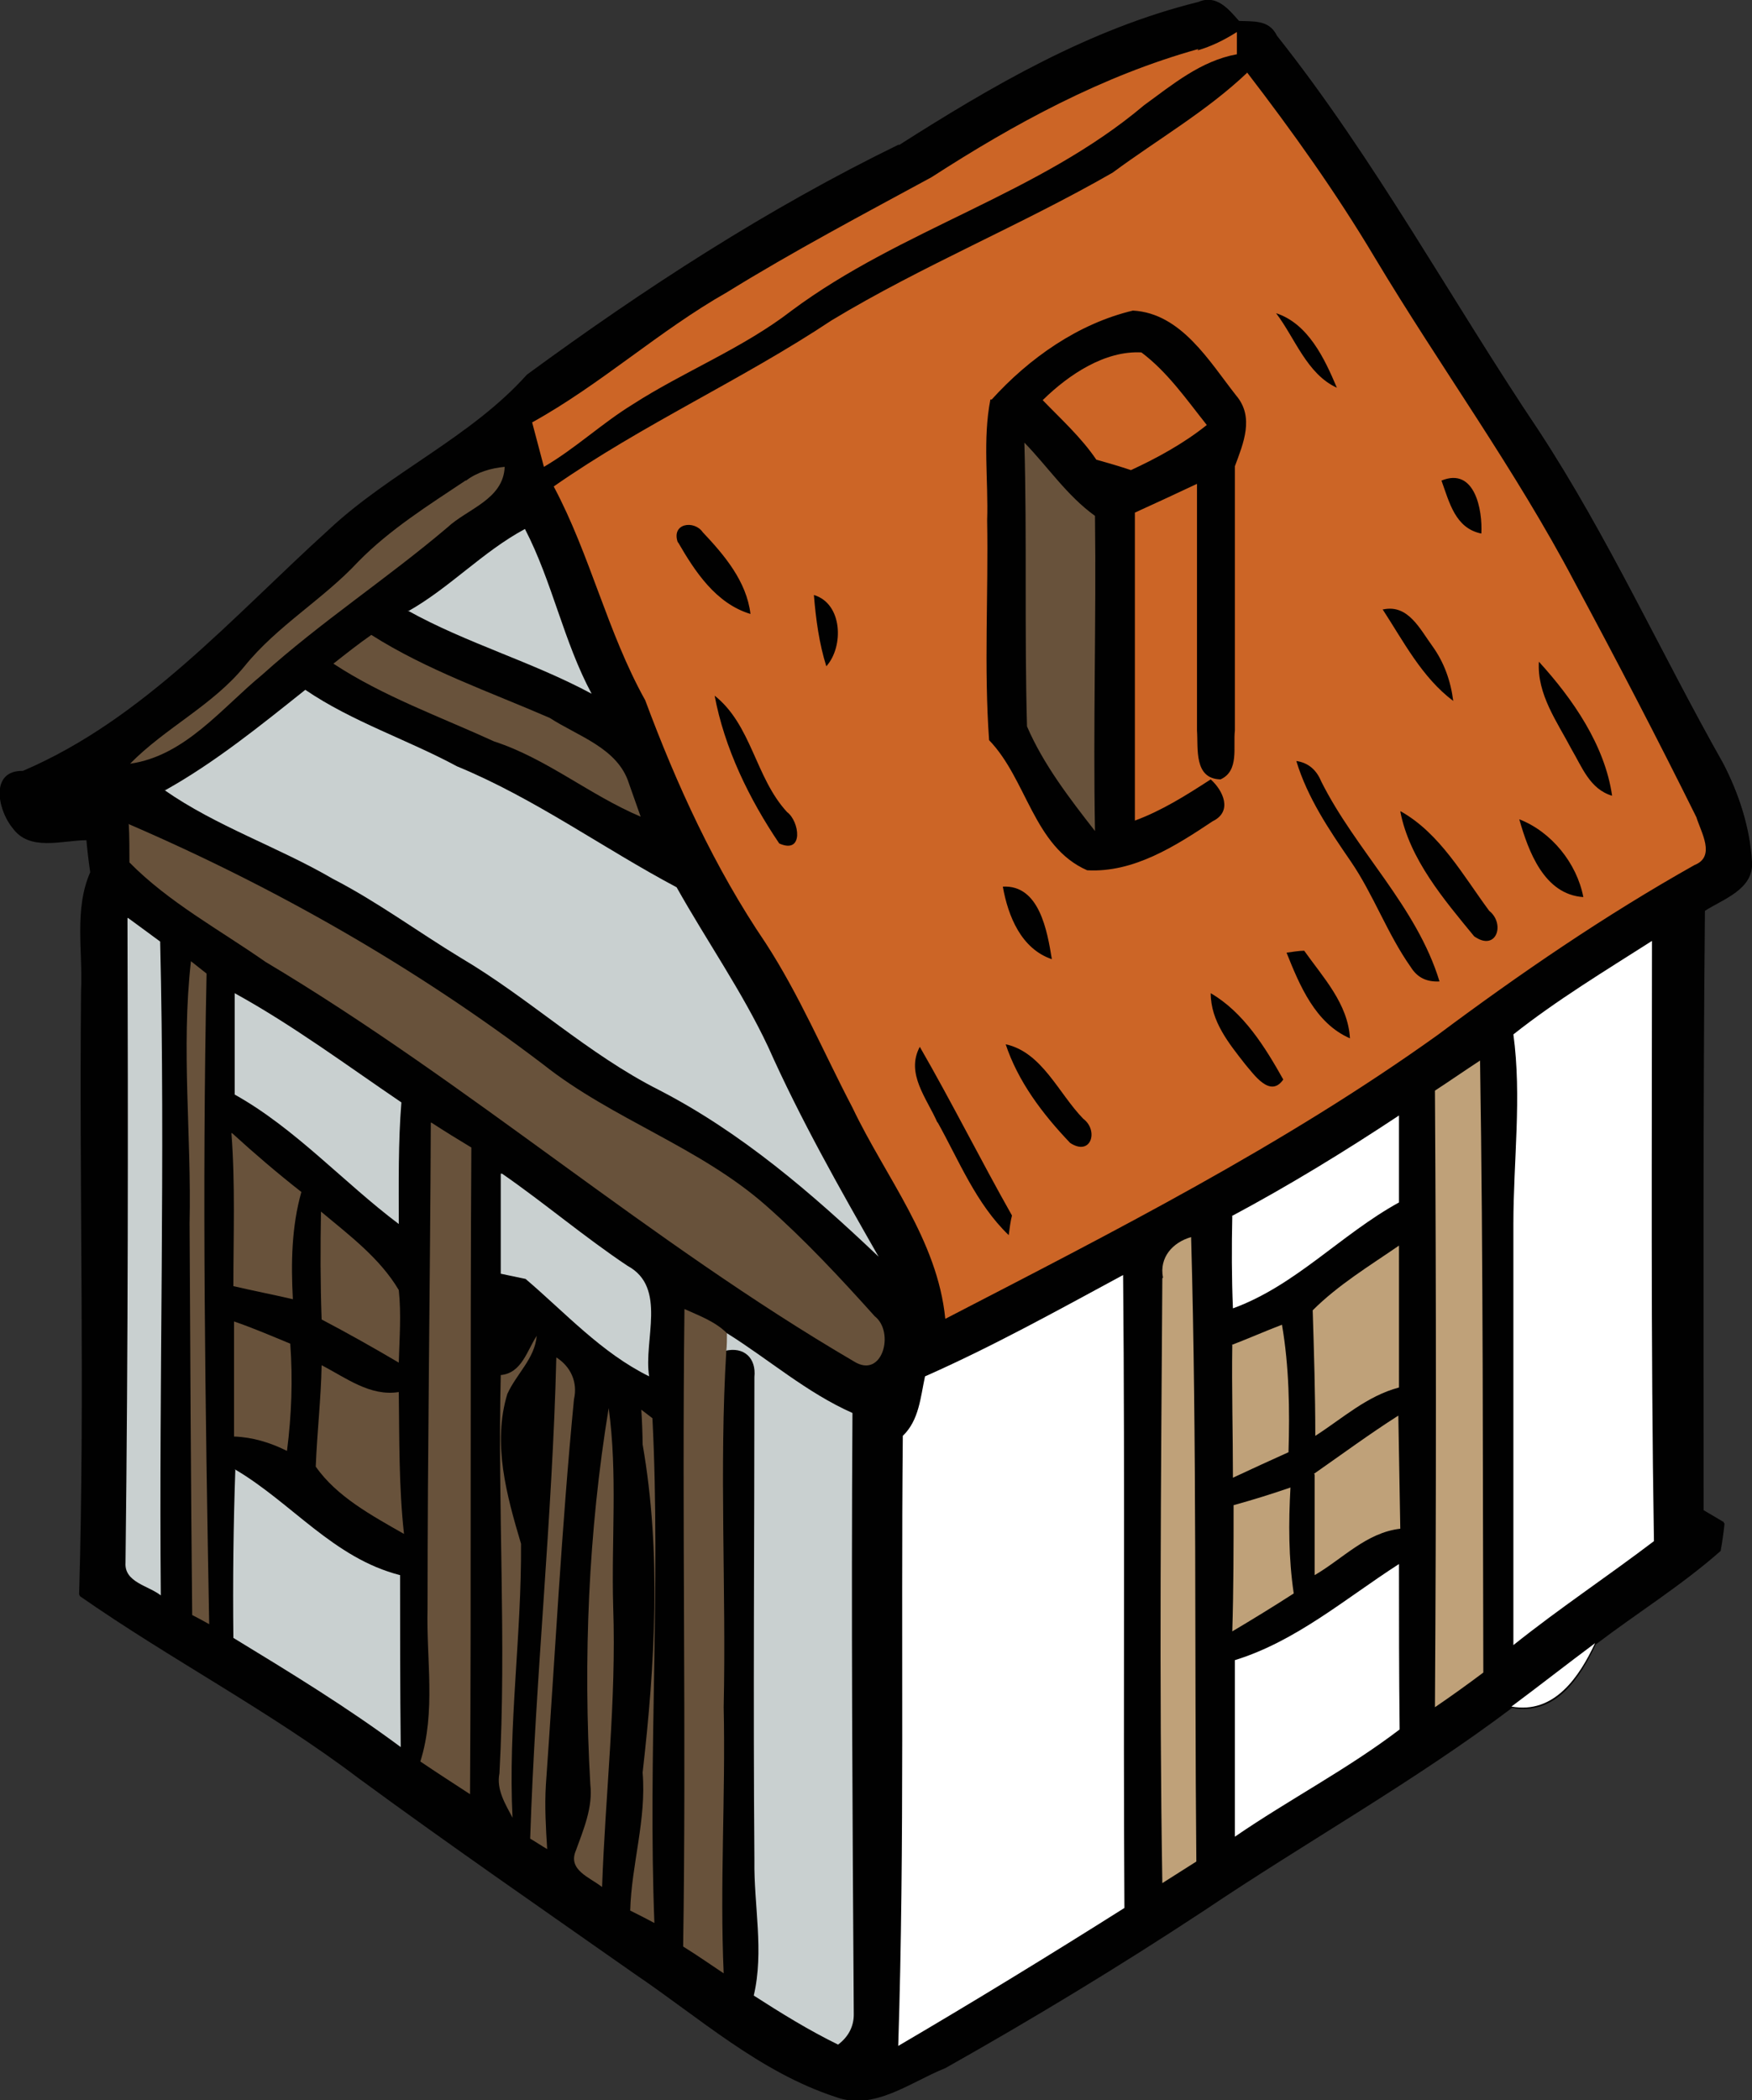 <?xml version="1.0" encoding="UTF-8"?>
<svg id="Layer_2" data-name="Layer 2" xmlns="http://www.w3.org/2000/svg" viewBox="0 0 26.8 32.12">
  <rect x="0" y="0" width="26.8" height="32.12" fill="#333333" stroke="none"/>
  <defs>
    <style>
      .cls-1 {
        fill: #bfa179;
      }

      .cls-2 {
        fill: #010101;
      }

      .cls-3 {
        fill: #68523b;
      }

      .cls-4 {
        fill: #fff;
      }

      .cls-5 {
        fill: #c9d0d0;
      }

      .cls-6 {
        fill: #cc6526;
      }
    </style>
  </defs>
  <g id="Réteg_1" data-name="Réteg 1">
    <g>
      <path class="cls-2" d="M19.53.54c-.12-.23-.36-.2-.57-.21-.17-.19-.34-.41-.62-.29-1.66.41-3.15,1.28-4.58,2.19-2.01.99-3.89,2.2-5.69,3.52-.86.96-2.09,1.48-3.03,2.37-1.47,1.33-2.83,2.9-4.68,3.69-.5-.01-.39.58-.17.85.26.37.76.19,1.14.19.02.13.05.38.06.51-.25.57-.11,1.21-.14,1.82-.03,3.08.06,6.16-.03,9.23,1.39.97,2.91,1.76,4.27,2.79,1.39,1.02,2.81,2,4.22,2.99.99.67,1.91,1.5,3.07,1.88.59.22,1.15-.23,1.68-.44,1.35-.76,2.67-1.56,3.96-2.41,1.56-1.05,3.21-1.97,4.71-3.1.67.12,1.04-.46,1.28-.97.63-.48,1.31-.9,1.91-1.43.02-.1.05-.31.06-.42-.08-.05-.24-.14-.32-.19,0-3.06-.01-6.12.02-9.18.28-.18.75-.33.72-.75-.03-.52-.2-1.04-.44-1.5-.95-1.68-1.75-3.45-2.81-5.07-1.35-2.01-2.51-4.16-4.02-6.06Z"/>
      <path class="cls-2" d="M13.75,2.22c1.43-.91,2.92-1.78,4.58-2.19.28-.12.46.11.62.29.21.01.46-.02.57.21,1.51,1.9,2.67,4.05,4.02,6.06,1.06,1.62,1.86,3.39,2.81,5.07.24.46.41.98.44,1.5.03.42-.44.56-.72.75-.04,3.06-.02,6.12-.02,9.18.08.05.24.14.32.19-.02.1-.05.31-.06.42-.6.53-1.27.95-1.91,1.43-.43.32-.85.65-1.28.97-1.5,1.13-3.15,2.05-4.71,3.1-1.29.86-2.62,1.65-3.96,2.41-.53.22-1.09.67-1.68.44-1.16-.38-2.07-1.21-3.07-1.88-1.41-.99-2.83-1.97-4.22-2.99-1.35-1.03-2.88-1.82-4.27-2.79.09-3.07,0-6.16.03-9.23.03-.61-.11-1.25.14-1.82-.02-.13-.05-.38-.06-.51-.38,0-.88.18-1.14-.19-.22-.27-.33-.86.17-.85,1.85-.79,3.21-2.36,4.68-3.69.94-.88,2.17-1.41,3.03-2.37,1.8-1.32,3.68-2.54,5.69-3.52ZM18.32.77c-1.46.4-2.81,1.14-4.08,1.96-1.05.57-2.12,1.12-3.13,1.76-1.04.59-1.93,1.41-2.98,1.99.06.23.12.45.18.68.48-.28.88-.65,1.35-.95.79-.51,1.69-.86,2.44-1.44,1.68-1.25,3.79-1.78,5.39-3.14.43-.32.86-.69,1.42-.78,0-.09,0-.26,0-.34-.19.11-.39.22-.6.28ZM19.07,1.1c-.62.59-1.37,1.03-2.06,1.53-1.4.81-2.91,1.42-4.3,2.26-1.38.92-2.9,1.59-4.25,2.54.56,1.05.82,2.23,1.4,3.27.48,1.29,1.06,2.57,1.84,3.71.52.8.88,1.68,1.33,2.52.51,1.06,1.3,2.01,1.42,3.23,2.57-1.33,5.17-2.65,7.53-4.34,1.26-.94,2.56-1.83,3.93-2.6.34-.13.1-.49.03-.73-.6-1.21-1.22-2.4-1.86-3.59-.91-1.72-2.06-3.3-3.06-4.97-.59-.99-1.26-1.92-1.96-2.84ZM7.13,7.35c-.57.38-1.16.75-1.64,1.24-.54.57-1.24.98-1.74,1.6-.5.6-1.22.93-1.75,1.49.84-.12,1.4-.84,2.02-1.36.9-.8,1.91-1.47,2.83-2.25.31-.29.86-.43.88-.93-.21.02-.42.08-.59.21ZM6.24,9.35c.9.5,1.9.78,2.81,1.27-.43-.81-.6-1.71-1.02-2.52-.65.34-1.15.9-1.79,1.26ZM5.1,10.15c.76.5,1.63.82,2.46,1.19.81.26,1.47.82,2.24,1.15-.06-.17-.12-.34-.18-.51-.17-.54-.77-.73-1.21-1-.92-.4-1.88-.73-2.73-1.27-.2.14-.39.29-.58.44ZM2.52,12.09c.8.56,1.74.87,2.58,1.36.68.35,1.3.82,1.96,1.21,1.05.62,1.94,1.47,3.03,2.02,1.26.64,2.34,1.58,3.36,2.55-.6-1.05-1.2-2.1-1.69-3.21-.4-.85-.94-1.62-1.4-2.44-1.13-.6-2.17-1.37-3.36-1.85-.76-.41-1.6-.69-2.32-1.17-.69.55-1.38,1.1-2.15,1.54ZM1.96,12.6c0,.14,0,.43.01.58.6.61,1.38,1.03,2.08,1.52,3.12,1.86,5.87,4.27,9,6.11.44.28.62-.45.32-.69-.53-.58-1.06-1.17-1.66-1.69-1.02-.9-2.35-1.32-3.41-2.16-1.95-1.48-4.1-2.71-6.35-3.68ZM1.96,14.04c0,3.29,0,6.58-.03,9.86-.03.3.35.35.54.5-.04-3.33.07-6.67-.01-10-.17-.12-.33-.25-.49-.36ZM23.15,15.82c.13.96,0,1.93,0,2.9,0,2.15,0,4.29,0,6.44.7-.55,1.44-1.05,2.15-1.59-.05-3.06-.02-6.12-.03-9.18-.72.46-1.45.9-2.12,1.43ZM2.92,14.7c-.14,1.33.01,2.67-.02,4,0,2,.02,3.99.04,5.99.07.04.2.11.26.14-.07-3.32-.12-6.63-.04-9.95-.06-.05-.18-.14-.24-.19ZM3.59,15.19c0,.51,0,1.03,0,1.55.93.52,1.65,1.35,2.51,1.98,0-.62-.01-1.24.04-1.86-.84-.58-1.66-1.18-2.55-1.67ZM21.95,16.68c.02,3.14.02,6.28,0,9.43.25-.17.5-.35.74-.53,0-3.12,0-6.24-.05-9.36-.23.15-.46.31-.69.46ZM6.6,17.17c-.02,2.48-.05,4.95-.05,7.43-.03.78.13,1.58-.11,2.34.25.17.51.33.76.5.02-3.3,0-6.59.02-9.89-.21-.13-.41-.26-.61-.38ZM18.84,18.6c0,.47,0,.94.01,1.41.97-.35,1.66-1.14,2.54-1.62,0-.44,0-.89,0-1.33-.83.55-1.68,1.07-2.56,1.54ZM3.55,17.33c.06.78.03,1.56.03,2.34.3.06.6.13.91.2-.03-.55-.03-1.11.13-1.64-.37-.28-.72-.58-1.06-.9ZM7.68,17.95c0,.51,0,1.02,0,1.53.09.02.28.06.38.08.61.52,1.15,1.13,1.89,1.49-.09-.55.28-1.36-.33-1.69-.66-.44-1.27-.96-1.92-1.41ZM4.91,18.53c-.01.55,0,1.1.01,1.65.4.21.79.44,1.18.66,0-.37.04-.74,0-1.11-.29-.49-.76-.84-1.19-1.2ZM17.79,19.54c-.03,3.08-.05,6.17,0,9.25.17-.11.34-.22.52-.33-.03-3.18.01-6.37-.08-9.55-.28.09-.49.32-.43.62ZM20.08,20.04c.02.64.04,1.28.04,1.92.41-.27.79-.61,1.28-.74.01-.72.01-1.45,0-2.17-.45.31-.93.6-1.32.99ZM14.15,21.05c-.07.32-.09.67-.34.91-.04,3.11.02,6.22-.07,9.33,1.17-.68,2.32-1.38,3.46-2.11-.01-3.23.01-6.46-.02-9.68-1,.54-2,1.09-3.03,1.55ZM10.47,20.02c-.04,3.25.03,6.5-.02,9.74.2.14.41.28.62.41-.06-1.36.03-2.71,0-4.07.03-1.82-.07-3.64.04-5.45.29-.07.48.12.45.4,0,2.46-.03,4.93,0,7.39,0,.69.14,1.38-.01,2.07.41.27.84.53,1.29.75.16-.12.24-.27.24-.46-.03-3.07-.05-6.13-.02-9.2-.7-.31-1.27-.82-1.92-1.22-.18-.18-.43-.26-.65-.37ZM3.58,20.21c0,.59,0,1.17,0,1.76.29.01.56.09.81.22.08-.54.09-1.09.05-1.64-.28-.12-.57-.24-.86-.34ZM8.21,20.43c-.15.23-.23.57-.55.6-.05,2.03.09,4.06-.02,6.09-.05.25.09.47.2.68-.08-1.4.14-2.79.13-4.19-.22-.74-.43-1.53-.21-2.29.14-.3.43-.53.45-.89ZM18.84,20.57c0,.68.01,1.35.01,2.03.28-.13.57-.26.85-.39.02-.65.02-1.31-.1-1.95-.26.1-.51.21-.77.31ZM8.11,28.12c.07.04.19.12.26.16-.02-.33-.04-.66-.02-.98.14-1.97.24-3.94.43-5.9.07-.26-.04-.51-.27-.64-.06,2.46-.32,4.91-.4,7.36ZM4.92,20.88c0,.52-.07,1.03-.09,1.55.33.46.86.75,1.35,1.03-.08-.72-.07-1.45-.08-2.17-.45.08-.81-.22-1.18-.41ZM9.31,21.53c-.31,1.89-.39,3.83-.28,5.75.04.36-.1.69-.22,1.01-.13.31.21.41.4.56.05-1.43.22-2.85.17-4.28-.03-1.02.07-2.04-.07-3.05ZM9.81,21.56c0,.13.01.39.02.53.29,1.66.19,3.36,0,5.02.06.71-.17,1.4-.19,2.11.12.06.24.13.37.19-.1-2.57.11-5.14-.03-7.72-.04-.03-.13-.1-.17-.13ZM20.1,22.54c0,.51,0,1.03,0,1.54.43-.24.79-.65,1.31-.71-.01-.58-.01-1.15-.03-1.73-.44.28-.86.59-1.29.89ZM3.59,22.47c-.03.86-.04,1.72-.03,2.58.87.53,1.74,1.06,2.56,1.67-.02-.88,0-1.75-.01-2.63-1.01-.26-1.66-1.11-2.53-1.62ZM18.87,23.02c0,.64,0,1.29-.02,1.93.32-.19.63-.38.94-.58-.08-.54-.08-1.08-.05-1.62-.29.1-.58.19-.87.27ZM18.89,25.39c0,.9,0,1.8,0,2.7.83-.56,1.72-1.03,2.52-1.64-.02-.84,0-1.69-.01-2.53-.81.52-1.57,1.18-2.51,1.47Z"/>
      <path class="cls-2" d="M15.15,6.11c.58-.63,1.33-1.16,2.16-1.36.73.03,1.17.77,1.58,1.3.28.33.11.73-.02,1.08,0,1.35,0,2.7,0,4.04-.03.25.07.62-.22.75-.41,0-.34-.46-.36-.75,0-1.26,0-2.52,0-3.77-.32.15-.63.29-.95.44,0,1.57,0,3.14,0,4.71.42-.15.79-.39,1.16-.63.19.17.34.49.03.64-.57.38-1.21.79-1.92.75-.83-.35-.93-1.38-1.5-1.99-.08-1.12,0-2.24-.03-3.36.02-.62-.07-1.24.05-1.85ZM15.96,6.11c.28.3.59.57.82.91.17.05.35.11.53.16.41-.19.8-.41,1.16-.69-.31-.39-.6-.8-1-1.11-.56-.02-1.11.34-1.5.72ZM15.67,6.77c.03,1.44,0,2.89.04,4.33.26.58.65,1.1,1.04,1.6-.03-1.61.02-3.21,0-4.82-.42-.31-.71-.75-1.08-1.12Z"/>
      <path class="cls-2" d="M19.52,4.79c.5.16.75.69.93,1.14-.46-.21-.64-.75-.93-1.14Z"/>
      <path class="cls-2" d="M22.05,7.35c.51-.21.63.45.61.81-.4-.08-.49-.48-.61-.81Z"/>
      <path class="cls-2" d="M10.37,8.29c-.11-.3.25-.35.38-.16.33.36.67.75.73,1.25-.53-.16-.85-.64-1.11-1.1Z"/>
      <path class="cls-2" d="M12.45,9.1c.43.13.46.79.19,1.09-.11-.36-.16-.73-.19-1.09Z"/>
      <path class="cls-2" d="M21.15,9.32c.38-.08.56.3.75.56.18.25.29.53.32.84-.48-.36-.76-.9-1.08-1.4Z"/>
      <path class="cls-2" d="M23.54,10.12c.52.57,1.01,1.28,1.12,2.05-.34-.1-.46-.44-.62-.71-.23-.42-.53-.84-.5-1.34Z"/>
      <path class="cls-2" d="M10.93,10.63c.57.45.62,1.26,1.12,1.79.19.14.26.65-.12.48-.47-.68-.84-1.46-.99-2.27Z"/>
      <path class="cls-2" d="M19.83,11.64c.18.04.3.14.37.31.53,1.06,1.46,1.91,1.81,3.06-.2,0-.35-.07-.44-.22-.35-.51-.57-1.1-.92-1.62-.33-.48-.65-.97-.83-1.53Z"/>
      <path class="cls-2" d="M21.42,12.41c.61.34.95.98,1.35,1.52.25.2.11.64-.23.39-.46-.57-.99-1.19-1.13-1.91Z"/>
      <path class="cls-2" d="M23.24,12.53c.49.19.88.67.98,1.19-.59-.04-.84-.7-.98-1.19Z"/>
      <path class="cls-2" d="M15.34,13.56c.56-.03.68.68.75,1.11-.47-.15-.67-.66-.75-1.11Z"/>
      <path class="cls-2" d="M19.68,14.57c.07,0,.2-.02.27-.03.29.41.68.81.7,1.34-.53-.23-.77-.81-.97-1.31Z"/>
      <path class="cls-2" d="M18.52,15.19c.5.3.83.83,1.11,1.32-.2.29-.45-.08-.58-.23-.25-.32-.53-.67-.53-1.09Z"/>
      <path class="cls-2" d="M15.38,15.96c.56.12.81.76,1.19,1.14.25.19.12.58-.2.37-.42-.43-.8-.94-.99-1.52Z"/>
      <path class="cls-2" d="M14.34,17.16c-.15-.37-.49-.75-.27-1.16.49.85.93,1.73,1.41,2.58-.01.08-.03.23-.05.3-.51-.47-.76-1.14-1.09-1.73Z"/>
      <path class="cls-5" d="M6.24,9.35c.64-.36,1.14-.91,1.79-1.26.42.81.59,1.72,1.02,2.52-.91-.49-1.91-.77-2.81-1.27Z"/>
      <path class="cls-5" d="M2.52,12.09c.77-.43,1.46-.99,2.15-1.54.72.49,1.56.76,2.32,1.17,1.19.49,2.23,1.25,3.36,1.85.46.82,1,1.59,1.4,2.44.49,1.1,1.09,2.16,1.69,3.21-1.02-.97-2.1-1.9-3.36-2.55-1.09-.55-1.98-1.4-3.03-2.02-.66-.4-1.28-.86-1.96-1.21-.84-.49-1.78-.8-2.58-1.36Z"/>
      <path class="cls-5" d="M1.96,14.04c.16.12.33.24.49.36.08,3.33-.02,6.67.01,10-.19-.15-.56-.2-.54-.5.04-3.29.04-6.58.03-9.86Z"/>
      <path class="cls-5" d="M3.59,15.19c.89.49,1.71,1.1,2.55,1.67-.05.62-.04,1.24-.04,1.86-.85-.64-1.58-1.46-2.51-1.98,0-.52,0-1.03,0-1.55Z"/>
      <path class="cls-5" d="M7.68,17.95c.65.45,1.26.97,1.92,1.41.61.33.24,1.14.33,1.69-.73-.36-1.28-.97-1.89-1.49-.09-.02-.28-.06-.38-.08,0-.51,0-1.02,0-1.53Z"/>
      <path class="cls-5" d="M11.12,20.39c.64.4,1.22.91,1.92,1.22-.02,3.07,0,6.13.02,9.2,0,.18-.08.34-.24.46-.45-.22-.87-.48-1.29-.75.16-.68,0-1.38.01-2.07-.02-2.46,0-4.93,0-7.39.03-.29-.16-.47-.45-.4,0-.07,0-.2.01-.27Z"/>
      <path class="cls-5" d="M3.59,22.47c.87.51,1.51,1.36,2.53,1.62,0,.88,0,1.75.01,2.63-.82-.61-1.69-1.14-2.56-1.67-.01-.86,0-1.72.03-2.58Z"/>
      <path class="cls-1" d="M21.95,16.68c.23-.15.46-.31.69-.46.05,3.12.04,6.24.05,9.36-.24.18-.49.36-.74.53.02-3.14.02-6.28,0-9.43Z"/>
      <path class="cls-1" d="M17.79,19.54c-.06-.31.15-.54.43-.62.09,3.18.05,6.36.08,9.55-.17.11-.35.22-.52.33-.05-3.08-.02-6.17,0-9.25Z"/>
      <path class="cls-1" d="M20.08,20.04c.39-.39.87-.68,1.32-.99,0,.72,0,1.44,0,2.17-.49.13-.86.47-1.28.74,0-.64-.02-1.28-.04-1.92Z"/>
      <path class="cls-1" d="M18.84,20.57c.26-.1.51-.21.77-.31.11.64.12,1.3.1,1.95-.29.13-.57.26-.85.39,0-.68-.02-1.36-.01-2.03Z"/>
      <path class="cls-1" d="M20.1,22.54c.43-.3.85-.61,1.29-.89.01.57.02,1.15.03,1.73-.52.06-.88.46-1.31.71,0-.52,0-1.03,0-1.54Z"/>
      <path class="cls-1" d="M18.87,23.02c.29-.08.58-.17.87-.27-.03.54-.03,1.08.05,1.62-.31.2-.62.39-.94.58.02-.64.02-1.29.02-1.93Z"/>
      <path class="cls-3" d="M15.67,6.77c.36.37.65.81,1.08,1.12.02,1.61-.03,3.21,0,4.82-.39-.5-.79-1.02-1.04-1.6-.04-1.44,0-2.89-.04-4.33Z"/>
      <path class="cls-3" d="M7.13,7.35c.17-.13.38-.19.59-.21-.02.5-.57.64-.88.93-.92.78-1.93,1.44-2.83,2.25-.62.51-1.18,1.24-2.02,1.36.54-.55,1.26-.89,1.75-1.49.5-.62,1.2-1.02,1.74-1.6.48-.49,1.07-.86,1.64-1.24Z"/>
      <path class="cls-3" d="M5.1,10.15c.19-.15.38-.3.58-.44.85.54,1.81.87,2.73,1.27.43.28,1.04.46,1.21,1,.06.17.12.34.18.51-.78-.33-1.44-.89-2.24-1.15-.83-.38-1.7-.69-2.46-1.19Z"/>
      <path class="cls-3" d="M1.96,12.6c2.25.97,4.39,2.19,6.35,3.68,1.06.84,2.39,1.26,3.41,2.16.59.52,1.13,1.1,1.66,1.69.31.24.12.97-.32.69-3.13-1.83-5.88-4.25-9-6.11-.7-.49-1.48-.91-2.08-1.52,0-.14,0-.43-.01-.58Z"/>
      <path class="cls-3" d="M2.92,14.7c.06.05.18.14.24.19-.07,3.32-.02,6.63.04,9.95-.07-.04-.2-.11-.26-.14-.02-2-.03-3.99-.04-5.99.03-1.34-.13-2.67.02-4Z"/>
      <path class="cls-3" d="M6.6,17.17c.2.13.41.26.61.38-.02,3.3,0,6.59-.02,9.89-.26-.17-.51-.33-.76-.5.24-.76.09-1.56.11-2.34,0-2.48.04-4.95.05-7.43Z"/>
      <path class="cls-3" d="M3.55,17.33c.34.31.69.61,1.06.9-.15.53-.16,1.09-.13,1.64-.3-.07-.61-.13-.91-.2,0-.78.03-1.56-.03-2.34Z"/>
      <path class="cls-3" d="M4.91,18.53c.43.36.9.71,1.19,1.2.04.37.01.74,0,1.11-.39-.23-.78-.45-1.18-.66-.02-.55-.02-1.1-.01-1.65Z"/>
      <path class="cls-3" d="M10.47,20.02c.22.1.47.19.65.37,0,.07,0,.2-.01.27-.11,1.81,0,3.63-.04,5.45.03,1.36-.06,2.71,0,4.07-.21-.14-.41-.28-.62-.41.05-3.25-.02-6.49.02-9.74Z"/>
      <path class="cls-3" d="M3.58,20.21c.29.1.57.22.86.34.04.55.02,1.09-.05,1.64-.26-.13-.53-.21-.81-.22,0-.59,0-1.17,0-1.76Z"/>
      <path class="cls-3" d="M8.21,20.43c-.03.35-.31.58-.45.89-.23.76-.01,1.55.21,2.29.01,1.4-.2,2.79-.13,4.19-.11-.21-.25-.43-.2-.68.11-2.03-.03-4.06.02-6.09.32-.03.4-.37.55-.6Z"/>
      <path class="cls-3" d="M8.11,28.12c.08-2.46.34-4.91.4-7.36.22.14.33.38.27.64-.19,1.96-.29,3.93-.43,5.9-.02.33,0,.66.02.98-.07-.04-.19-.12-.26-.16Z"/>
      <path class="cls-3" d="M4.92,20.88c.37.19.74.48,1.18.41.01.73,0,1.45.08,2.17-.49-.28-1.03-.57-1.35-1.03.02-.52.08-1.03.09-1.55Z"/>
      <path class="cls-3" d="M9.31,21.53c.14,1.01.04,2.03.07,3.05.05,1.43-.12,2.85-.17,4.28-.19-.15-.53-.26-.4-.56.12-.33.26-.66.22-1.01-.11-1.92-.03-3.86.28-5.75Z"/>
      <path class="cls-3" d="M9.81,21.56s.13.1.17.13c.13,2.57-.07,5.15.03,7.72-.13-.07-.25-.13-.37-.19.02-.71.25-1.39.19-2.11.19-1.66.29-3.36,0-5.02,0-.13-.01-.39-.02-.53Z"/>
      <path class="cls-6" d="M18.32.77c.21-.06.41-.16.6-.28,0,.09,0,.26,0,.34-.55.1-.98.46-1.42.78-1.61,1.36-3.71,1.89-5.39,3.14-.75.58-1.65.93-2.44,1.44-.47.29-.87.67-1.35.95-.06-.23-.12-.45-.18-.68,1.05-.58,1.94-1.4,2.98-1.99,1.02-.63,2.08-1.19,3.13-1.76,1.27-.82,2.61-1.55,4.08-1.96Z"/>
      <path class="cls-6" d="M19.07,1.1c.7.91,1.37,1.85,1.96,2.84,1,1.67,2.15,3.24,3.06,4.97.64,1.19,1.26,2.38,1.86,3.59.07.23.3.6-.03.73-1.37.77-2.67,1.66-3.93,2.6-2.36,1.69-4.96,3.01-7.53,4.34-.12-1.21-.91-2.16-1.42-3.23-.44-.84-.81-1.72-1.33-2.52-.78-1.15-1.36-2.42-1.84-3.71-.58-1.04-.84-2.22-1.4-3.27,1.36-.95,2.88-1.63,4.25-2.54,1.39-.84,2.89-1.45,4.3-2.26.69-.51,1.44-.94,2.06-1.53ZM15.15,6.11c-.12.61-.03,1.24-.05,1.85.02,1.12-.05,2.25.03,3.36.58.6.68,1.63,1.5,1.99.71.04,1.35-.37,1.92-.75.31-.15.16-.47-.03-.64-.37.24-.75.48-1.16.63,0-1.57,0-3.14,0-4.71.31-.14.63-.29.95-.44,0,1.26,0,2.51,0,3.77.02.28-.05.74.36.75.29-.13.19-.5.22-.75,0-1.35,0-2.7,0-4.04.13-.35.3-.75.02-1.08-.41-.52-.84-1.26-1.58-1.3-.84.2-1.59.73-2.16,1.36ZM19.52,4.79c.29.38.47.93.93,1.14-.19-.45-.44-.98-.93-1.14ZM22.05,7.35c.12.33.21.73.61.81.02-.36-.1-1.02-.61-.81ZM10.37,8.29c.26.45.58.94,1.11,1.1-.06-.5-.4-.9-.73-1.25-.13-.19-.49-.14-.38.16ZM12.45,9.1c.03.37.08.74.19,1.09.27-.3.25-.96-.19-1.09ZM21.15,9.32c.32.49.6,1.04,1.08,1.4-.04-.31-.14-.59-.32-.84-.19-.26-.37-.64-.75-.56ZM23.54,10.12c-.03.5.28.92.5,1.34.16.27.28.61.62.71-.11-.77-.6-1.48-1.12-2.05ZM10.93,10.63c.15.81.53,1.59.99,2.27.38.17.31-.34.12-.48-.49-.53-.54-1.34-1.12-1.79ZM19.83,11.64c.17.56.5,1.05.83,1.53.35.51.56,1.11.92,1.62.1.16.24.23.44.22-.35-1.15-1.28-2-1.81-3.06-.07-.17-.19-.28-.37-.31ZM21.42,12.41c.14.73.67,1.35,1.13,1.91.34.24.48-.19.23-.39-.4-.54-.75-1.18-1.35-1.52ZM23.24,12.53c.14.49.38,1.15.98,1.19-.1-.52-.49-1-.98-1.19ZM15.34,13.56c.08.45.28.95.75,1.11-.07-.43-.19-1.14-.75-1.11ZM19.68,14.57c.2.5.44,1.08.97,1.31-.03-.53-.41-.93-.7-1.34-.07,0-.2.02-.27.03ZM18.52,15.19c0,.43.28.77.53,1.09.13.15.38.52.58.23-.28-.5-.61-1.03-1.11-1.32ZM15.38,15.96c.19.58.57,1.08.99,1.52.32.21.44-.19.2-.37-.38-.39-.63-1.02-1.19-1.14ZM14.34,17.16c.33.59.59,1.25,1.09,1.73.01-.08.03-.23.05-.3-.48-.85-.92-1.73-1.41-2.58-.22.41.11.79.27,1.16Z"/>
      <path class="cls-6" d="M15.96,6.11c.39-.38.94-.75,1.5-.72.4.3.69.72,1,1.11-.35.28-.75.5-1.16.69-.18-.06-.35-.11-.53-.16-.23-.34-.54-.62-.82-.91Z"/>
      <path class="cls-4" d="M23.15,15.82c.67-.53,1.4-.97,2.12-1.43,0,3.06-.02,6.12.03,9.18-.71.54-1.45,1.03-2.15,1.59,0-2.15,0-4.29,0-6.44,0-.97.13-1.94,0-2.9Z"/>
      <path class="cls-4" d="M18.84,18.6c.88-.47,1.73-.99,2.56-1.54,0,.44,0,.89,0,1.33-.89.49-1.58,1.27-2.54,1.62-.02-.47-.02-.94-.01-1.41Z"/>
      <path class="cls-4" d="M14.15,21.05c1.04-.46,2.03-1.01,3.03-1.55.03,3.23,0,6.46.02,9.68-1.14.72-2.3,1.43-3.46,2.11.1-3.11.04-6.22.07-9.33.25-.24.27-.59.34-.91Z"/>
      <path class="cls-4" d="M18.89,25.39c.94-.29,1.7-.95,2.51-1.47,0,.84,0,1.69.01,2.53-.8.61-1.69,1.07-2.52,1.64,0-.9,0-1.8,0-2.7Z"/>
      <path class="cls-4" d="M23.12,26.1c.43-.32.85-.65,1.28-.97-.24.51-.62,1.09-1.28.97Z"/>
    </g>
  </g>
</svg>